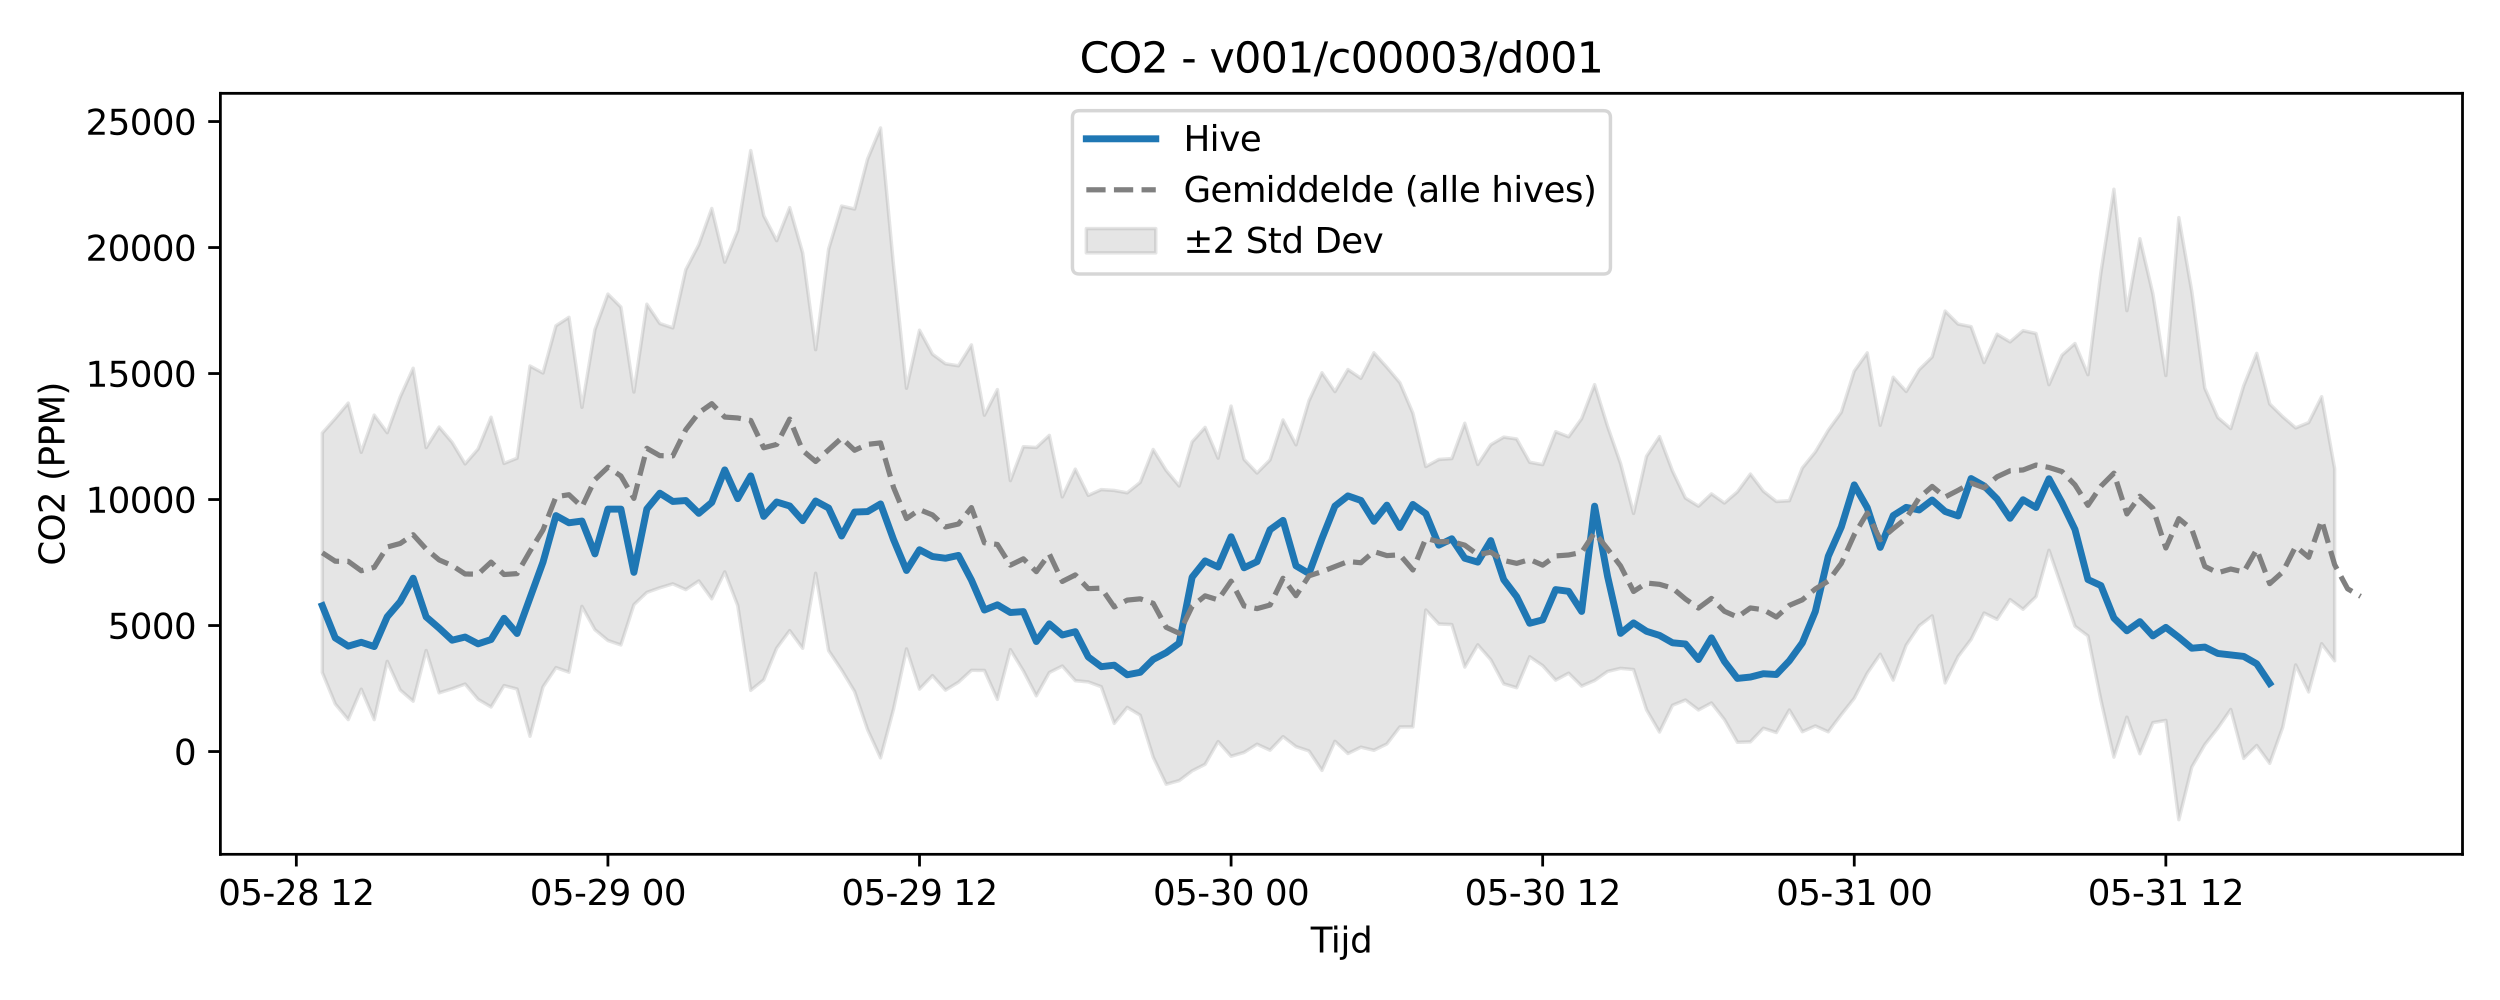 <?xml version="1.0" encoding="utf-8" standalone="no"?>
<!DOCTYPE svg PUBLIC "-//W3C//DTD SVG 1.1//EN"
  "http://www.w3.org/Graphics/SVG/1.1/DTD/svg11.dtd">
<svg xmlns:xlink="http://www.w3.org/1999/xlink" width="720pt" height="288pt" viewBox="0 0 720 288" xmlns="http://www.w3.org/2000/svg" version="1.1">
 <defs>
  <style type="text/css">*{stroke-linejoin: round; stroke-linecap: butt}</style>
 </defs>
 <g id="figure_1">
  <g id="patch_1">
   <path d="M 0 288 
L 720 288 
L 720 0 
L 0 0 
z
" style="fill: #ffffff"/>
  </g>
  <g id="axes_1">
   <g id="patch_2">
    <path d="M 63.47 246.04 
L 709.2 246.04 
L 709.2 26.88 
L 63.47 26.88 
z
" style="fill: #ffffff"/>
   </g>
   <g id="FillBetweenPolyCollection_1">
    <defs>
     <path id="m134be97f50" d="M 92.821 -163.276 
L 92.821 -94.323 
L 96.56 -85.251 
L 100.299 -80.756 
L 104.038 -89.509 
L 107.777 -80.751 
L 111.516 -97.52 
L 115.256 -89.284 
L 118.995 -86.049 
L 122.734 -100.66 
L 126.473 -88.466 
L 130.212 -89.632 
L 133.951 -90.99 
L 137.69 -86.577 
L 141.429 -84.383 
L 145.168 -90.548 
L 148.907 -89.564 
L 152.646 -75.95 
L 156.385 -90.168 
L 160.124 -95.728 
L 163.863 -94.416 
L 167.602 -113.359 
L 171.341 -106.636 
L 175.08 -103.533 
L 178.819 -102.256 
L 182.558 -113.844 
L 186.297 -117.391 
L 190.036 -118.718 
L 193.775 -119.848 
L 197.514 -118.187 
L 201.253 -120.691 
L 204.992 -115.537 
L 208.731 -123.287 
L 212.47 -113.608 
L 216.209 -89.174 
L 219.948 -92.185 
L 223.687 -101.336 
L 227.426 -106.379 
L 231.165 -101.303 
L 234.904 -122.898 
L 238.643 -100.626 
L 242.382 -95.045 
L 246.121 -88.849 
L 249.861 -77.862 
L 253.6 -69.738 
L 257.339 -83.769 
L 261.078 -101.11 
L 264.817 -89.539 
L 268.556 -93.422 
L 272.295 -89.243 
L 276.034 -91.521 
L 279.773 -94.946 
L 283.512 -94.919 
L 287.251 -86.577 
L 290.99 -100.914 
L 294.729 -94.774 
L 298.468 -87.603 
L 302.207 -94.303 
L 305.946 -96.189 
L 309.685 -91.961 
L 313.424 -91.606 
L 317.163 -90.229 
L 320.902 -79.669 
L 324.641 -84.264 
L 328.38 -82.013 
L 332.119 -69.94 
L 335.858 -62.147 
L 339.597 -63.18 
L 343.336 -65.991 
L 347.075 -67.884 
L 350.814 -74.423 
L 354.553 -70.209 
L 358.292 -71.299 
L 362.031 -73.666 
L 365.77 -71.939 
L 369.509 -75.849 
L 373.248 -72.978 
L 376.987 -71.719 
L 380.726 -66.117 
L 384.465 -74.509 
L 388.205 -70.983 
L 391.944 -72.814 
L 395.683 -71.915 
L 399.422 -73.749 
L 403.161 -78.647 
L 406.9 -78.667 
L 410.639 -112.316 
L 414.378 -108.289 
L 418.117 -108.134 
L 421.856 -95.883 
L 425.595 -102.279 
L 429.334 -98.028 
L 433.073 -91.052 
L 436.812 -89.93 
L 440.551 -98.853 
L 444.29 -96.294 
L 448.029 -92.12 
L 451.768 -94.12 
L 455.507 -90.412 
L 459.246 -92.013 
L 462.985 -94.619 
L 466.724 -95.512 
L 470.463 -95.17 
L 474.202 -83.578 
L 477.941 -77.168 
L 481.68 -84.88 
L 485.419 -86.394 
L 489.158 -83.531 
L 492.897 -85.546 
L 496.636 -80.766 
L 500.375 -74.215 
L 504.114 -74.339 
L 507.853 -78.259 
L 511.592 -77.035 
L 515.331 -83.526 
L 519.07 -77.276 
L 522.809 -78.925 
L 526.549 -77.234 
L 530.288 -82.184 
L 534.027 -86.903 
L 537.766 -94.116 
L 541.505 -99.571 
L 545.244 -92.133 
L 548.983 -102.191 
L 552.722 -107.764 
L 556.461 -110.626 
L 560.2 -91.32 
L 563.939 -98.926 
L 567.678 -103.855 
L 571.417 -111.446 
L 575.156 -109.622 
L 578.895 -115.322 
L 582.634 -112.532 
L 586.373 -116.172 
L 590.112 -129.521 
L 593.851 -118.69 
L 597.59 -107.665 
L 601.329 -104.853 
L 605.068 -86.364 
L 608.807 -69.947 
L 612.546 -81.445 
L 616.285 -70.92 
L 620.024 -79.882 
L 623.763 -80.523 
L 627.502 -51.922 
L 631.241 -67.087 
L 634.98 -73.547 
L 638.719 -78.305 
L 642.458 -83.675 
L 646.197 -69.583 
L 649.936 -73.308 
L 653.675 -68.152 
L 657.414 -78.529 
L 661.154 -96.501 
L 664.893 -88.724 
L 668.632 -102.604 
L 672.371 -97.695 
L 672.371 -153.057 
L 672.371 -153.057 
L 668.632 -173.741 
L 664.893 -166.296 
L 661.154 -164.771 
L 657.414 -167.995 
L 653.675 -171.674 
L 649.936 -186.241 
L 646.197 -176.927 
L 642.458 -164.576 
L 638.719 -167.764 
L 634.98 -176.216 
L 631.241 -204.02 
L 627.502 -225.335 
L 623.763 -179.846 
L 620.024 -203.378 
L 616.285 -219.252 
L 612.546 -198.537 
L 608.807 -233.5 
L 605.068 -209.588 
L 601.329 -180.083 
L 597.59 -189.07 
L 593.851 -185.693 
L 590.112 -177.223 
L 586.373 -191.956 
L 582.634 -192.764 
L 578.895 -189.533 
L 575.156 -191.757 
L 571.417 -183.577 
L 567.678 -193.919 
L 563.939 -194.669 
L 560.2 -198.41 
L 556.461 -185.195 
L 552.722 -181.536 
L 548.983 -175.26 
L 545.244 -179.351 
L 541.505 -165.53 
L 537.766 -186.376 
L 534.027 -181.131 
L 530.288 -169.264 
L 526.549 -164.107 
L 522.809 -157.834 
L 519.07 -153.215 
L 515.331 -143.794 
L 511.592 -143.569 
L 507.853 -146.543 
L 504.114 -151.473 
L 500.375 -146.365 
L 496.636 -143.132 
L 492.897 -145.759 
L 489.158 -142.23 
L 485.419 -144.545 
L 481.68 -152.349 
L 477.941 -162.259 
L 474.202 -156.591 
L 470.463 -140.132 
L 466.724 -154.504 
L 462.985 -165.197 
L 459.246 -177.221 
L 455.507 -167.421 
L 451.768 -162.201 
L 448.029 -163.678 
L 444.29 -154.182 
L 440.551 -154.869 
L 436.812 -161.574 
L 433.073 -162.115 
L 429.334 -159.915 
L 425.595 -154.234 
L 421.856 -166.105 
L 418.117 -155.929 
L 414.378 -155.676 
L 410.639 -153.632 
L 406.9 -169.03 
L 403.161 -177.783 
L 399.422 -182.22 
L 395.683 -186.397 
L 391.944 -179.043 
L 388.205 -181.575 
L 384.465 -175.22 
L 380.726 -180.637 
L 376.987 -172.599 
L 373.248 -159.899 
L 369.509 -167.055 
L 365.77 -155.556 
L 362.031 -151.77 
L 358.292 -155.695 
L 354.553 -171.048 
L 350.814 -156.054 
L 347.075 -164.911 
L 343.336 -160.766 
L 339.597 -148.037 
L 335.858 -152.534 
L 332.119 -158.551 
L 328.38 -149.066 
L 324.641 -146.076 
L 320.902 -146.75 
L 317.163 -147 
L 313.424 -145.335 
L 309.685 -152.89 
L 305.946 -144.892 
L 302.207 -162.613 
L 298.468 -159.123 
L 294.729 -159.345 
L 290.99 -149.577 
L 287.251 -175.808 
L 283.512 -168.427 
L 279.773 -188.671 
L 276.034 -182.655 
L 272.295 -183.226 
L 268.556 -185.99 
L 264.817 -192.901 
L 261.078 -176.187 
L 257.339 -211.465 
L 253.6 -251.158 
L 249.861 -242.187 
L 246.121 -227.793 
L 242.382 -228.662 
L 238.643 -216.271 
L 234.904 -187.289 
L 231.165 -215.176 
L 227.426 -228.203 
L 223.687 -218.679 
L 219.948 -225.895 
L 216.209 -244.641 
L 212.47 -221.637 
L 208.731 -212.49 
L 204.992 -227.956 
L 201.253 -217.522 
L 197.514 -210.35 
L 193.775 -193.574 
L 190.036 -194.822 
L 186.297 -200.386 
L 182.558 -175.096 
L 178.819 -199.557 
L 175.08 -203.302 
L 171.341 -193.087 
L 167.602 -170.695 
L 163.863 -196.621 
L 160.124 -194.18 
L 156.385 -180.574 
L 152.646 -182.587 
L 148.907 -156.03 
L 145.168 -154.541 
L 141.429 -167.841 
L 137.69 -158.701 
L 133.951 -154.393 
L 130.212 -160.606 
L 126.473 -165.012 
L 122.734 -159.092 
L 118.995 -181.949 
L 115.256 -173.677 
L 111.516 -163.388 
L 107.777 -168.447 
L 104.038 -157.744 
L 100.299 -171.914 
L 96.56 -167.487 
L 92.821 -163.276 
z
" style="stroke: #808080; stroke-opacity: 0.2"/>
    </defs>
    <g clip-path="url(#p912e059ba9)">
     <use xlink:href="#m134be97f50" x="0" y="288" style="fill: #808080; fill-opacity: 0.2; stroke: #808080; stroke-opacity: 0.2"/>
    </g>
   </g>
   <g id="matplotlib.axis_1">
    <g id="xtick_1">
     <g id="line2d_1">
      <defs>
       <path id="meba03f2cba" d="M 0 0 
L 0 3.5 
" style="stroke: #000000; stroke-width: 0.8"/>
      </defs>
      <g>
       <use xlink:href="#meba03f2cba" x="85.343" y="246.04" style="stroke: #000000; stroke-width: 0.8"/>
      </g>
     </g>
     <g id="text_1">
      <!-- 05-28 12 -->
      <g transform="translate(62.863 260.638) scale(0.1 -0.1)">
       <defs>
        <path id="DejaVuSans-30" d="M 2034 4250 
Q 1547 4250 1301 3770 
Q 1056 3291 1056 2328 
Q 1056 1369 1301 889 
Q 1547 409 2034 409 
Q 2525 409 2770 889 
Q 3016 1369 3016 2328 
Q 3016 3291 2770 3770 
Q 2525 4250 2034 4250 
z
M 2034 4750 
Q 2819 4750 3233 4129 
Q 3647 3509 3647 2328 
Q 3647 1150 3233 529 
Q 2819 -91 2034 -91 
Q 1250 -91 836 529 
Q 422 1150 422 2328 
Q 422 3509 836 4129 
Q 1250 4750 2034 4750 
z
" transform="scale(0.016)"/>
        <path id="DejaVuSans-35" d="M 691 4666 
L 3169 4666 
L 3169 4134 
L 1269 4134 
L 1269 2991 
Q 1406 3038 1543 3061 
Q 1681 3084 1819 3084 
Q 2600 3084 3056 2656 
Q 3513 2228 3513 1497 
Q 3513 744 3044 326 
Q 2575 -91 1722 -91 
Q 1428 -91 1123 -41 
Q 819 9 494 109 
L 494 744 
Q 775 591 1075 516 
Q 1375 441 1709 441 
Q 2250 441 2565 725 
Q 2881 1009 2881 1497 
Q 2881 1984 2565 2268 
Q 2250 2553 1709 2553 
Q 1456 2553 1204 2497 
Q 953 2441 691 2322 
L 691 4666 
z
" transform="scale(0.016)"/>
        <path id="DejaVuSans-2d" d="M 313 2009 
L 1997 2009 
L 1997 1497 
L 313 1497 
L 313 2009 
z
" transform="scale(0.016)"/>
        <path id="DejaVuSans-32" d="M 1228 531 
L 3431 531 
L 3431 0 
L 469 0 
L 469 531 
Q 828 903 1448 1529 
Q 2069 2156 2228 2338 
Q 2531 2678 2651 2914 
Q 2772 3150 2772 3378 
Q 2772 3750 2511 3984 
Q 2250 4219 1831 4219 
Q 1534 4219 1204 4116 
Q 875 4013 500 3803 
L 500 4441 
Q 881 4594 1212 4672 
Q 1544 4750 1819 4750 
Q 2544 4750 2975 4387 
Q 3406 4025 3406 3419 
Q 3406 3131 3298 2873 
Q 3191 2616 2906 2266 
Q 2828 2175 2409 1742 
Q 1991 1309 1228 531 
z
" transform="scale(0.016)"/>
        <path id="DejaVuSans-38" d="M 2034 2216 
Q 1584 2216 1326 1975 
Q 1069 1734 1069 1313 
Q 1069 891 1326 650 
Q 1584 409 2034 409 
Q 2484 409 2743 651 
Q 3003 894 3003 1313 
Q 3003 1734 2745 1975 
Q 2488 2216 2034 2216 
z
M 1403 2484 
Q 997 2584 770 2862 
Q 544 3141 544 3541 
Q 544 4100 942 4425 
Q 1341 4750 2034 4750 
Q 2731 4750 3128 4425 
Q 3525 4100 3525 3541 
Q 3525 3141 3298 2862 
Q 3072 2584 2669 2484 
Q 3125 2378 3379 2068 
Q 3634 1759 3634 1313 
Q 3634 634 3220 271 
Q 2806 -91 2034 -91 
Q 1263 -91 848 271 
Q 434 634 434 1313 
Q 434 1759 690 2068 
Q 947 2378 1403 2484 
z
M 1172 3481 
Q 1172 3119 1398 2916 
Q 1625 2713 2034 2713 
Q 2441 2713 2670 2916 
Q 2900 3119 2900 3481 
Q 2900 3844 2670 4047 
Q 2441 4250 2034 4250 
Q 1625 4250 1398 4047 
Q 1172 3844 1172 3481 
z
" transform="scale(0.016)"/>
        <path id="DejaVuSans-20" transform="scale(0.016)"/>
        <path id="DejaVuSans-31" d="M 794 531 
L 1825 531 
L 1825 4091 
L 703 3866 
L 703 4441 
L 1819 4666 
L 2450 4666 
L 2450 531 
L 3481 531 
L 3481 0 
L 794 0 
L 794 531 
z
" transform="scale(0.016)"/>
       </defs>
       <use xlink:href="#DejaVuSans-30"/>
       <use xlink:href="#DejaVuSans-35" transform="translate(63.623 0)"/>
       <use xlink:href="#DejaVuSans-2d" transform="translate(127.246 0)"/>
       <use xlink:href="#DejaVuSans-32" transform="translate(163.33 0)"/>
       <use xlink:href="#DejaVuSans-38" transform="translate(226.953 0)"/>
       <use xlink:href="#DejaVuSans-20" transform="translate(290.576 0)"/>
       <use xlink:href="#DejaVuSans-31" transform="translate(322.363 0)"/>
       <use xlink:href="#DejaVuSans-32" transform="translate(385.986 0)"/>
      </g>
     </g>
    </g>
    <g id="xtick_2">
     <g id="line2d_2">
      <g>
       <use xlink:href="#meba03f2cba" x="175.08" y="246.04" style="stroke: #000000; stroke-width: 0.8"/>
      </g>
     </g>
     <g id="text_2">
      <!-- 05-29 00 -->
      <g transform="translate(152.599 260.638) scale(0.1 -0.1)">
       <defs>
        <path id="DejaVuSans-39" d="M 703 97 
L 703 672 
Q 941 559 1184 500 
Q 1428 441 1663 441 
Q 2288 441 2617 861 
Q 2947 1281 2994 2138 
Q 2813 1869 2534 1725 
Q 2256 1581 1919 1581 
Q 1219 1581 811 2004 
Q 403 2428 403 3163 
Q 403 3881 828 4315 
Q 1253 4750 1959 4750 
Q 2769 4750 3195 4129 
Q 3622 3509 3622 2328 
Q 3622 1225 3098 567 
Q 2575 -91 1691 -91 
Q 1453 -91 1209 -44 
Q 966 3 703 97 
z
M 1959 2075 
Q 2384 2075 2632 2365 
Q 2881 2656 2881 3163 
Q 2881 3666 2632 3958 
Q 2384 4250 1959 4250 
Q 1534 4250 1286 3958 
Q 1038 3666 1038 3163 
Q 1038 2656 1286 2365 
Q 1534 2075 1959 2075 
z
" transform="scale(0.016)"/>
       </defs>
       <use xlink:href="#DejaVuSans-30"/>
       <use xlink:href="#DejaVuSans-35" transform="translate(63.623 0)"/>
       <use xlink:href="#DejaVuSans-2d" transform="translate(127.246 0)"/>
       <use xlink:href="#DejaVuSans-32" transform="translate(163.33 0)"/>
       <use xlink:href="#DejaVuSans-39" transform="translate(226.953 0)"/>
       <use xlink:href="#DejaVuSans-20" transform="translate(290.576 0)"/>
       <use xlink:href="#DejaVuSans-30" transform="translate(322.363 0)"/>
       <use xlink:href="#DejaVuSans-30" transform="translate(385.986 0)"/>
      </g>
     </g>
    </g>
    <g id="xtick_3">
     <g id="line2d_3">
      <g>
       <use xlink:href="#meba03f2cba" x="264.817" y="246.04" style="stroke: #000000; stroke-width: 0.8"/>
      </g>
     </g>
     <g id="text_3">
      <!-- 05-29 12 -->
      <g transform="translate(242.336 260.638) scale(0.1 -0.1)">
       <use xlink:href="#DejaVuSans-30"/>
       <use xlink:href="#DejaVuSans-35" transform="translate(63.623 0)"/>
       <use xlink:href="#DejaVuSans-2d" transform="translate(127.246 0)"/>
       <use xlink:href="#DejaVuSans-32" transform="translate(163.33 0)"/>
       <use xlink:href="#DejaVuSans-39" transform="translate(226.953 0)"/>
       <use xlink:href="#DejaVuSans-20" transform="translate(290.576 0)"/>
       <use xlink:href="#DejaVuSans-31" transform="translate(322.363 0)"/>
       <use xlink:href="#DejaVuSans-32" transform="translate(385.986 0)"/>
      </g>
     </g>
    </g>
    <g id="xtick_4">
     <g id="line2d_4">
      <g>
       <use xlink:href="#meba03f2cba" x="354.553" y="246.04" style="stroke: #000000; stroke-width: 0.8"/>
      </g>
     </g>
     <g id="text_4">
      <!-- 05-30 00 -->
      <g transform="translate(332.073 260.638) scale(0.1 -0.1)">
       <defs>
        <path id="DejaVuSans-33" d="M 2597 2516 
Q 3050 2419 3304 2112 
Q 3559 1806 3559 1356 
Q 3559 666 3084 287 
Q 2609 -91 1734 -91 
Q 1441 -91 1130 -33 
Q 819 25 488 141 
L 488 750 
Q 750 597 1062 519 
Q 1375 441 1716 441 
Q 2309 441 2620 675 
Q 2931 909 2931 1356 
Q 2931 1769 2642 2001 
Q 2353 2234 1838 2234 
L 1294 2234 
L 1294 2753 
L 1863 2753 
Q 2328 2753 2575 2939 
Q 2822 3125 2822 3475 
Q 2822 3834 2567 4026 
Q 2313 4219 1838 4219 
Q 1578 4219 1281 4162 
Q 984 4106 628 3988 
L 628 4550 
Q 988 4650 1302 4700 
Q 1616 4750 1894 4750 
Q 2613 4750 3031 4423 
Q 3450 4097 3450 3541 
Q 3450 3153 3228 2886 
Q 3006 2619 2597 2516 
z
" transform="scale(0.016)"/>
       </defs>
       <use xlink:href="#DejaVuSans-30"/>
       <use xlink:href="#DejaVuSans-35" transform="translate(63.623 0)"/>
       <use xlink:href="#DejaVuSans-2d" transform="translate(127.246 0)"/>
       <use xlink:href="#DejaVuSans-33" transform="translate(163.33 0)"/>
       <use xlink:href="#DejaVuSans-30" transform="translate(226.953 0)"/>
       <use xlink:href="#DejaVuSans-20" transform="translate(290.576 0)"/>
       <use xlink:href="#DejaVuSans-30" transform="translate(322.363 0)"/>
       <use xlink:href="#DejaVuSans-30" transform="translate(385.986 0)"/>
      </g>
     </g>
    </g>
    <g id="xtick_5">
     <g id="line2d_5">
      <g>
       <use xlink:href="#meba03f2cba" x="444.29" y="246.04" style="stroke: #000000; stroke-width: 0.8"/>
      </g>
     </g>
     <g id="text_5">
      <!-- 05-30 12 -->
      <g transform="translate(421.809 260.638) scale(0.1 -0.1)">
       <use xlink:href="#DejaVuSans-30"/>
       <use xlink:href="#DejaVuSans-35" transform="translate(63.623 0)"/>
       <use xlink:href="#DejaVuSans-2d" transform="translate(127.246 0)"/>
       <use xlink:href="#DejaVuSans-33" transform="translate(163.33 0)"/>
       <use xlink:href="#DejaVuSans-30" transform="translate(226.953 0)"/>
       <use xlink:href="#DejaVuSans-20" transform="translate(290.576 0)"/>
       <use xlink:href="#DejaVuSans-31" transform="translate(322.363 0)"/>
       <use xlink:href="#DejaVuSans-32" transform="translate(385.986 0)"/>
      </g>
     </g>
    </g>
    <g id="xtick_6">
     <g id="line2d_6">
      <g>
       <use xlink:href="#meba03f2cba" x="534.027" y="246.04" style="stroke: #000000; stroke-width: 0.8"/>
      </g>
     </g>
     <g id="text_6">
      <!-- 05-31 00 -->
      <g transform="translate(511.546 260.638) scale(0.1 -0.1)">
       <use xlink:href="#DejaVuSans-30"/>
       <use xlink:href="#DejaVuSans-35" transform="translate(63.623 0)"/>
       <use xlink:href="#DejaVuSans-2d" transform="translate(127.246 0)"/>
       <use xlink:href="#DejaVuSans-33" transform="translate(163.33 0)"/>
       <use xlink:href="#DejaVuSans-31" transform="translate(226.953 0)"/>
       <use xlink:href="#DejaVuSans-20" transform="translate(290.576 0)"/>
       <use xlink:href="#DejaVuSans-30" transform="translate(322.363 0)"/>
       <use xlink:href="#DejaVuSans-30" transform="translate(385.986 0)"/>
      </g>
     </g>
    </g>
    <g id="xtick_7">
     <g id="line2d_7">
      <g>
       <use xlink:href="#meba03f2cba" x="623.763" y="246.04" style="stroke: #000000; stroke-width: 0.8"/>
      </g>
     </g>
     <g id="text_7">
      <!-- 05-31 12 -->
      <g transform="translate(601.283 260.638) scale(0.1 -0.1)">
       <use xlink:href="#DejaVuSans-30"/>
       <use xlink:href="#DejaVuSans-35" transform="translate(63.623 0)"/>
       <use xlink:href="#DejaVuSans-2d" transform="translate(127.246 0)"/>
       <use xlink:href="#DejaVuSans-33" transform="translate(163.33 0)"/>
       <use xlink:href="#DejaVuSans-31" transform="translate(226.953 0)"/>
       <use xlink:href="#DejaVuSans-20" transform="translate(290.576 0)"/>
       <use xlink:href="#DejaVuSans-31" transform="translate(322.363 0)"/>
       <use xlink:href="#DejaVuSans-32" transform="translate(385.986 0)"/>
      </g>
     </g>
    </g>
    <g id="text_8">
     <!-- Tijd -->
     <g transform="translate(377.485 274.317) scale(0.1 -0.1)">
      <defs>
       <path id="DejaVuSans-54" d="M -19 4666 
L 3928 4666 
L 3928 4134 
L 2272 4134 
L 2272 0 
L 1638 0 
L 1638 4134 
L -19 4134 
L -19 4666 
z
" transform="scale(0.016)"/>
       <path id="DejaVuSans-69" d="M 603 3500 
L 1178 3500 
L 1178 0 
L 603 0 
L 603 3500 
z
M 603 4863 
L 1178 4863 
L 1178 4134 
L 603 4134 
L 603 4863 
z
" transform="scale(0.016)"/>
       <path id="DejaVuSans-6a" d="M 603 3500 
L 1178 3500 
L 1178 -63 
Q 1178 -731 923 -1031 
Q 669 -1331 103 -1331 
L -116 -1331 
L -116 -844 
L 38 -844 
Q 366 -844 484 -692 
Q 603 -541 603 -63 
L 603 3500 
z
M 603 4863 
L 1178 4863 
L 1178 4134 
L 603 4134 
L 603 4863 
z
" transform="scale(0.016)"/>
       <path id="DejaVuSans-64" d="M 2906 2969 
L 2906 4863 
L 3481 4863 
L 3481 0 
L 2906 0 
L 2906 525 
Q 2725 213 2448 61 
Q 2172 -91 1784 -91 
Q 1150 -91 751 415 
Q 353 922 353 1747 
Q 353 2572 751 3078 
Q 1150 3584 1784 3584 
Q 2172 3584 2448 3432 
Q 2725 3281 2906 2969 
z
M 947 1747 
Q 947 1113 1208 752 
Q 1469 391 1925 391 
Q 2381 391 2643 752 
Q 2906 1113 2906 1747 
Q 2906 2381 2643 2742 
Q 2381 3103 1925 3103 
Q 1469 3103 1208 2742 
Q 947 2381 947 1747 
z
" transform="scale(0.016)"/>
      </defs>
      <use xlink:href="#DejaVuSans-54"/>
      <use xlink:href="#DejaVuSans-69" transform="translate(57.959 0)"/>
      <use xlink:href="#DejaVuSans-6a" transform="translate(85.742 0)"/>
      <use xlink:href="#DejaVuSans-64" transform="translate(113.525 0)"/>
     </g>
    </g>
   </g>
   <g id="matplotlib.axis_2">
    <g id="ytick_1">
     <g id="line2d_8">
      <defs>
       <path id="m0a79e38db0" d="M 0 0 
L -3.5 0 
" style="stroke: #000000; stroke-width: 0.8"/>
      </defs>
      <g>
       <use xlink:href="#m0a79e38db0" x="63.47" y="216.441" style="stroke: #000000; stroke-width: 0.8"/>
      </g>
     </g>
     <g id="text_9">
      <!-- 0 -->
      <g transform="translate(50.108 220.24) scale(0.1 -0.1)">
       <use xlink:href="#DejaVuSans-30"/>
      </g>
     </g>
    </g>
    <g id="ytick_2">
     <g id="line2d_9">
      <g>
       <use xlink:href="#m0a79e38db0" x="63.47" y="180.154" style="stroke: #000000; stroke-width: 0.8"/>
      </g>
     </g>
     <g id="text_10">
      <!-- 5000 -->
      <g transform="translate(31.02 183.953) scale(0.1 -0.1)">
       <use xlink:href="#DejaVuSans-35"/>
       <use xlink:href="#DejaVuSans-30" transform="translate(63.623 0)"/>
       <use xlink:href="#DejaVuSans-30" transform="translate(127.246 0)"/>
       <use xlink:href="#DejaVuSans-30" transform="translate(190.869 0)"/>
      </g>
     </g>
    </g>
    <g id="ytick_3">
     <g id="line2d_10">
      <g>
       <use xlink:href="#m0a79e38db0" x="63.47" y="143.867" style="stroke: #000000; stroke-width: 0.8"/>
      </g>
     </g>
     <g id="text_11">
      <!-- 10000 -->
      <g transform="translate(24.657 147.666) scale(0.1 -0.1)">
       <use xlink:href="#DejaVuSans-31"/>
       <use xlink:href="#DejaVuSans-30" transform="translate(63.623 0)"/>
       <use xlink:href="#DejaVuSans-30" transform="translate(127.246 0)"/>
       <use xlink:href="#DejaVuSans-30" transform="translate(190.869 0)"/>
       <use xlink:href="#DejaVuSans-30" transform="translate(254.492 0)"/>
      </g>
     </g>
    </g>
    <g id="ytick_4">
     <g id="line2d_11">
      <g>
       <use xlink:href="#m0a79e38db0" x="63.47" y="107.58" style="stroke: #000000; stroke-width: 0.8"/>
      </g>
     </g>
     <g id="text_12">
      <!-- 15000 -->
      <g transform="translate(24.657 111.379) scale(0.1 -0.1)">
       <use xlink:href="#DejaVuSans-31"/>
       <use xlink:href="#DejaVuSans-35" transform="translate(63.623 0)"/>
       <use xlink:href="#DejaVuSans-30" transform="translate(127.246 0)"/>
       <use xlink:href="#DejaVuSans-30" transform="translate(190.869 0)"/>
       <use xlink:href="#DejaVuSans-30" transform="translate(254.492 0)"/>
      </g>
     </g>
    </g>
    <g id="ytick_5">
     <g id="line2d_12">
      <g>
       <use xlink:href="#m0a79e38db0" x="63.47" y="71.293" style="stroke: #000000; stroke-width: 0.8"/>
      </g>
     </g>
     <g id="text_13">
      <!-- 20000 -->
      <g transform="translate(24.657 75.092) scale(0.1 -0.1)">
       <use xlink:href="#DejaVuSans-32"/>
       <use xlink:href="#DejaVuSans-30" transform="translate(63.623 0)"/>
       <use xlink:href="#DejaVuSans-30" transform="translate(127.246 0)"/>
       <use xlink:href="#DejaVuSans-30" transform="translate(190.869 0)"/>
       <use xlink:href="#DejaVuSans-30" transform="translate(254.492 0)"/>
      </g>
     </g>
    </g>
    <g id="ytick_6">
     <g id="line2d_13">
      <g>
       <use xlink:href="#m0a79e38db0" x="63.47" y="35.006" style="stroke: #000000; stroke-width: 0.8"/>
      </g>
     </g>
     <g id="text_14">
      <!-- 25000 -->
      <g transform="translate(24.657 38.805) scale(0.1 -0.1)">
       <use xlink:href="#DejaVuSans-32"/>
       <use xlink:href="#DejaVuSans-35" transform="translate(63.623 0)"/>
       <use xlink:href="#DejaVuSans-30" transform="translate(127.246 0)"/>
       <use xlink:href="#DejaVuSans-30" transform="translate(190.869 0)"/>
       <use xlink:href="#DejaVuSans-30" transform="translate(254.492 0)"/>
      </g>
     </g>
    </g>
    <g id="text_15">
     <!-- CO2 (PPM) -->
     <g transform="translate(18.578 162.903) rotate(-90) scale(0.1 -0.1)">
      <defs>
       <path id="DejaVuSans-43" d="M 4122 4306 
L 4122 3641 
Q 3803 3938 3442 4084 
Q 3081 4231 2675 4231 
Q 1875 4231 1450 3742 
Q 1025 3253 1025 2328 
Q 1025 1406 1450 917 
Q 1875 428 2675 428 
Q 3081 428 3442 575 
Q 3803 722 4122 1019 
L 4122 359 
Q 3791 134 3420 21 
Q 3050 -91 2638 -91 
Q 1578 -91 968 557 
Q 359 1206 359 2328 
Q 359 3453 968 4101 
Q 1578 4750 2638 4750 
Q 3056 4750 3426 4639 
Q 3797 4528 4122 4306 
z
" transform="scale(0.016)"/>
       <path id="DejaVuSans-4f" d="M 2522 4238 
Q 1834 4238 1429 3725 
Q 1025 3213 1025 2328 
Q 1025 1447 1429 934 
Q 1834 422 2522 422 
Q 3209 422 3611 934 
Q 4013 1447 4013 2328 
Q 4013 3213 3611 3725 
Q 3209 4238 2522 4238 
z
M 2522 4750 
Q 3503 4750 4090 4092 
Q 4678 3434 4678 2328 
Q 4678 1225 4090 567 
Q 3503 -91 2522 -91 
Q 1538 -91 948 565 
Q 359 1222 359 2328 
Q 359 3434 948 4092 
Q 1538 4750 2522 4750 
z
" transform="scale(0.016)"/>
       <path id="DejaVuSans-28" d="M 1984 4856 
Q 1566 4138 1362 3434 
Q 1159 2731 1159 2009 
Q 1159 1288 1364 580 
Q 1569 -128 1984 -844 
L 1484 -844 
Q 1016 -109 783 600 
Q 550 1309 550 2009 
Q 550 2706 781 3412 
Q 1013 4119 1484 4856 
L 1984 4856 
z
" transform="scale(0.016)"/>
       <path id="DejaVuSans-50" d="M 1259 4147 
L 1259 2394 
L 2053 2394 
Q 2494 2394 2734 2622 
Q 2975 2850 2975 3272 
Q 2975 3691 2734 3919 
Q 2494 4147 2053 4147 
L 1259 4147 
z
M 628 4666 
L 2053 4666 
Q 2838 4666 3239 4311 
Q 3641 3956 3641 3272 
Q 3641 2581 3239 2228 
Q 2838 1875 2053 1875 
L 1259 1875 
L 1259 0 
L 628 0 
L 628 4666 
z
" transform="scale(0.016)"/>
       <path id="DejaVuSans-4d" d="M 628 4666 
L 1569 4666 
L 2759 1491 
L 3956 4666 
L 4897 4666 
L 4897 0 
L 4281 0 
L 4281 4097 
L 3078 897 
L 2444 897 
L 1241 4097 
L 1241 0 
L 628 0 
L 628 4666 
z
" transform="scale(0.016)"/>
       <path id="DejaVuSans-29" d="M 513 4856 
L 1013 4856 
Q 1481 4119 1714 3412 
Q 1947 2706 1947 2009 
Q 1947 1309 1714 600 
Q 1481 -109 1013 -844 
L 513 -844 
Q 928 -128 1133 580 
Q 1338 1288 1338 2009 
Q 1338 2731 1133 3434 
Q 928 4138 513 4856 
z
" transform="scale(0.016)"/>
      </defs>
      <use xlink:href="#DejaVuSans-43"/>
      <use xlink:href="#DejaVuSans-4f" transform="translate(69.824 0)"/>
      <use xlink:href="#DejaVuSans-32" transform="translate(148.535 0)"/>
      <use xlink:href="#DejaVuSans-20" transform="translate(212.158 0)"/>
      <use xlink:href="#DejaVuSans-28" transform="translate(243.945 0)"/>
      <use xlink:href="#DejaVuSans-50" transform="translate(282.959 0)"/>
      <use xlink:href="#DejaVuSans-50" transform="translate(343.262 0)"/>
      <use xlink:href="#DejaVuSans-4d" transform="translate(403.564 0)"/>
      <use xlink:href="#DejaVuSans-29" transform="translate(489.844 0)"/>
     </g>
    </g>
   </g>
   <g id="line2d_14">
    <path d="M 92.821 174.443 
L 96.56 183.725 
L 100.299 186.086 
L 104.038 184.98 
L 107.777 186.209 
L 111.516 177.641 
L 115.256 173.286 
L 118.995 166.53 
L 122.734 177.67 
L 126.473 180.902 
L 130.212 184.376 
L 133.951 183.468 
L 137.69 185.425 
L 141.429 184.189 
L 145.168 178.074 
L 148.907 182.445 
L 156.385 161.902 
L 160.124 148.497 
L 163.863 150.561 
L 167.602 150.063 
L 171.341 159.514 
L 175.08 146.627 
L 178.819 146.63 
L 182.558 164.831 
L 186.297 146.591 
L 190.036 142.043 
L 193.775 144.416 
L 197.514 144.153 
L 201.253 147.839 
L 204.992 144.702 
L 208.731 135.342 
L 212.47 143.603 
L 216.209 137.065 
L 219.948 148.71 
L 223.687 144.576 
L 227.426 145.72 
L 231.165 149.946 
L 234.904 144.288 
L 238.643 146.318 
L 242.382 154.364 
L 246.121 147.469 
L 249.861 147.336 
L 253.6 145.135 
L 257.339 155.402 
L 261.078 164.294 
L 264.817 158.334 
L 268.556 160.283 
L 272.295 160.772 
L 276.034 159.959 
L 279.773 167.052 
L 283.512 175.688 
L 287.251 174.189 
L 290.99 176.4 
L 294.729 176.138 
L 298.468 184.753 
L 302.207 179.673 
L 305.946 182.876 
L 309.685 181.925 
L 313.424 189.202 
L 317.163 192.001 
L 320.902 191.573 
L 324.641 194.338 
L 328.38 193.619 
L 332.119 189.908 
L 335.858 187.973 
L 339.597 185.23 
L 343.336 166.227 
L 347.075 161.541 
L 350.814 163.302 
L 354.553 154.594 
L 358.292 163.515 
L 362.031 161.754 
L 365.77 152.562 
L 369.509 149.876 
L 373.248 162.961 
L 376.987 165.168 
L 380.726 155.099 
L 384.465 145.749 
L 388.205 142.82 
L 391.944 144.128 
L 395.683 150.128 
L 399.422 145.488 
L 403.161 151.911 
L 406.9 145.287 
L 410.639 147.939 
L 414.378 157.001 
L 418.117 155.172 
L 421.856 160.774 
L 425.595 161.887 
L 429.334 155.692 
L 433.073 166.938 
L 436.812 171.859 
L 440.551 179.496 
L 444.29 178.519 
L 448.029 169.808 
L 451.768 170.299 
L 455.507 176.088 
L 459.246 145.781 
L 462.985 166.017 
L 466.724 182.409 
L 470.463 179.399 
L 474.202 181.814 
L 477.941 182.994 
L 481.68 185.121 
L 485.419 185.474 
L 489.158 189.94 
L 492.897 183.705 
L 496.636 190.481 
L 500.375 195.378 
L 504.114 194.993 
L 507.853 194.033 
L 511.592 194.255 
L 515.331 190.312 
L 519.07 185.14 
L 522.809 176.121 
L 526.549 160.206 
L 530.288 151.787 
L 534.027 139.648 
L 537.766 146.214 
L 541.505 157.639 
L 545.244 148.488 
L 548.983 146.127 
L 552.722 146.867 
L 556.461 144.01 
L 560.2 147.312 
L 563.939 148.589 
L 567.678 137.829 
L 571.417 139.943 
L 575.156 143.707 
L 578.895 149.257 
L 582.634 143.932 
L 586.373 146.16 
L 590.112 137.897 
L 593.851 144.755 
L 597.59 152.491 
L 601.329 166.909 
L 605.068 168.646 
L 608.807 177.996 
L 612.546 181.666 
L 616.285 179.041 
L 620.024 183.139 
L 623.763 180.691 
L 627.502 183.558 
L 631.241 186.683 
L 634.98 186.359 
L 638.719 188.195 
L 646.197 189.047 
L 649.936 191.183 
L 653.675 196.803 
L 653.675 196.803 
" clip-path="url(#p912e059ba9)" style="fill: none; stroke: #1f77b4; stroke-width: 2; stroke-linecap: square"/>
   </g>
   <g id="line2d_15">
    <path d="M 92.821 159.201 
L 96.56 161.631 
L 100.299 161.665 
L 104.038 164.373 
L 107.777 163.401 
L 111.516 157.546 
L 115.256 156.519 
L 118.995 154.001 
L 122.734 158.124 
L 126.473 161.261 
L 130.212 162.881 
L 133.951 165.308 
L 137.69 165.361 
L 141.429 161.888 
L 145.168 165.455 
L 148.907 165.203 
L 152.646 158.732 
L 156.385 152.629 
L 160.124 143.046 
L 163.863 142.481 
L 167.602 145.973 
L 171.341 138.138 
L 175.08 134.582 
L 178.819 137.094 
L 182.558 143.53 
L 186.297 129.111 
L 190.036 131.23 
L 193.775 131.289 
L 197.514 123.732 
L 201.253 118.894 
L 204.992 116.254 
L 208.731 120.112 
L 212.47 120.378 
L 216.209 121.092 
L 219.948 128.96 
L 223.687 127.993 
L 227.426 120.709 
L 231.165 129.761 
L 234.904 132.907 
L 242.382 126.146 
L 246.121 129.679 
L 249.861 127.975 
L 253.6 127.552 
L 257.339 140.383 
L 261.078 149.351 
L 264.817 146.78 
L 268.556 148.294 
L 272.295 151.765 
L 276.034 150.912 
L 279.773 146.192 
L 283.512 156.327 
L 287.251 156.807 
L 290.99 162.755 
L 294.729 160.94 
L 298.468 164.637 
L 302.207 159.542 
L 305.946 167.459 
L 309.685 165.574 
L 313.424 169.53 
L 317.163 169.386 
L 320.902 174.791 
L 324.641 172.83 
L 328.38 172.461 
L 332.119 173.754 
L 335.858 180.659 
L 339.597 182.392 
L 343.336 174.621 
L 347.075 171.602 
L 350.814 172.762 
L 354.553 167.371 
L 358.292 174.503 
L 362.031 175.282 
L 365.77 174.252 
L 369.509 166.548 
L 373.248 171.562 
L 376.987 165.841 
L 380.726 164.623 
L 388.205 161.721 
L 391.944 162.071 
L 395.683 158.844 
L 399.422 160.015 
L 403.161 159.785 
L 406.9 164.152 
L 410.639 155.026 
L 414.378 156.017 
L 418.117 155.969 
L 421.856 157.006 
L 425.595 159.743 
L 429.334 159.028 
L 433.073 161.417 
L 436.812 162.248 
L 440.551 161.139 
L 444.29 162.762 
L 448.029 160.101 
L 451.768 159.839 
L 455.507 159.084 
L 459.246 153.383 
L 462.985 158.092 
L 466.724 162.992 
L 470.463 170.349 
L 474.202 167.915 
L 477.941 168.286 
L 481.68 169.385 
L 485.419 172.53 
L 489.158 175.12 
L 492.897 172.347 
L 496.636 176.051 
L 500.375 177.71 
L 504.114 175.094 
L 507.853 175.599 
L 511.592 177.698 
L 515.331 174.34 
L 519.07 172.754 
L 522.809 169.621 
L 526.549 167.33 
L 530.288 162.276 
L 534.027 153.983 
L 537.766 147.754 
L 541.505 155.449 
L 545.244 152.258 
L 548.983 149.275 
L 552.722 143.35 
L 556.461 140.089 
L 560.2 143.135 
L 563.939 141.202 
L 567.678 139.113 
L 571.417 140.488 
L 575.156 137.311 
L 578.895 135.573 
L 582.634 135.352 
L 586.373 133.936 
L 590.112 134.628 
L 593.851 135.809 
L 597.59 139.633 
L 601.329 145.532 
L 605.068 140.024 
L 608.807 136.276 
L 612.546 148.009 
L 616.285 142.914 
L 620.024 146.37 
L 623.763 157.816 
L 627.502 149.372 
L 631.241 152.446 
L 634.98 163.118 
L 638.719 164.966 
L 642.458 163.875 
L 646.197 164.745 
L 649.936 158.226 
L 653.675 168.087 
L 657.414 164.738 
L 661.154 157.364 
L 664.893 160.49 
L 668.632 149.827 
L 672.371 162.624 
L 676.11 169.566 
L 679.849 171.743 
L 679.849 171.743 
" clip-path="url(#p912e059ba9)" style="fill: none; stroke-dasharray: 5.55,2.4; stroke-dashoffset: 0; stroke: #808080; stroke-width: 1.5"/>
   </g>
   <g id="patch_3">
    <path d="M 63.47 246.04 
L 63.47 26.88 
" style="fill: none; stroke: #000000; stroke-width: 0.8; stroke-linejoin: miter; stroke-linecap: square"/>
   </g>
   <g id="patch_4">
    <path d="M 709.2 246.04 
L 709.2 26.88 
" style="fill: none; stroke: #000000; stroke-width: 0.8; stroke-linejoin: miter; stroke-linecap: square"/>
   </g>
   <g id="patch_5">
    <path d="M 63.47 246.04 
L 709.2 246.04 
" style="fill: none; stroke: #000000; stroke-width: 0.8; stroke-linejoin: miter; stroke-linecap: square"/>
   </g>
   <g id="patch_6">
    <path d="M 63.47 26.88 
L 709.2 26.88 
" style="fill: none; stroke: #000000; stroke-width: 0.8; stroke-linejoin: miter; stroke-linecap: square"/>
   </g>
   <g id="text_16">
    <!-- CO2 - v001/c00003/d001 -->
    <g transform="translate(310.932 20.88) scale(0.12 -0.12)">
     <defs>
      <path id="DejaVuSans-76" d="M 191 3500 
L 800 3500 
L 1894 563 
L 2988 3500 
L 3597 3500 
L 2284 0 
L 1503 0 
L 191 3500 
z
" transform="scale(0.016)"/>
      <path id="DejaVuSans-2f" d="M 1625 4666 
L 2156 4666 
L 531 -594 
L 0 -594 
L 1625 4666 
z
" transform="scale(0.016)"/>
      <path id="DejaVuSans-63" d="M 3122 3366 
L 3122 2828 
Q 2878 2963 2633 3030 
Q 2388 3097 2138 3097 
Q 1578 3097 1268 2742 
Q 959 2388 959 1747 
Q 959 1106 1268 751 
Q 1578 397 2138 397 
Q 2388 397 2633 464 
Q 2878 531 3122 666 
L 3122 134 
Q 2881 22 2623 -34 
Q 2366 -91 2075 -91 
Q 1284 -91 818 406 
Q 353 903 353 1747 
Q 353 2603 823 3093 
Q 1294 3584 2113 3584 
Q 2378 3584 2631 3529 
Q 2884 3475 3122 3366 
z
" transform="scale(0.016)"/>
     </defs>
     <use xlink:href="#DejaVuSans-43"/>
     <use xlink:href="#DejaVuSans-4f" transform="translate(69.824 0)"/>
     <use xlink:href="#DejaVuSans-32" transform="translate(148.535 0)"/>
     <use xlink:href="#DejaVuSans-20" transform="translate(212.158 0)"/>
     <use xlink:href="#DejaVuSans-2d" transform="translate(243.945 0)"/>
     <use xlink:href="#DejaVuSans-20" transform="translate(280.029 0)"/>
     <use xlink:href="#DejaVuSans-76" transform="translate(311.816 0)"/>
     <use xlink:href="#DejaVuSans-30" transform="translate(370.996 0)"/>
     <use xlink:href="#DejaVuSans-30" transform="translate(434.619 0)"/>
     <use xlink:href="#DejaVuSans-31" transform="translate(498.242 0)"/>
     <use xlink:href="#DejaVuSans-2f" transform="translate(561.865 0)"/>
     <use xlink:href="#DejaVuSans-63" transform="translate(595.557 0)"/>
     <use xlink:href="#DejaVuSans-30" transform="translate(650.537 0)"/>
     <use xlink:href="#DejaVuSans-30" transform="translate(714.16 0)"/>
     <use xlink:href="#DejaVuSans-30" transform="translate(777.783 0)"/>
     <use xlink:href="#DejaVuSans-30" transform="translate(841.406 0)"/>
     <use xlink:href="#DejaVuSans-33" transform="translate(905.029 0)"/>
     <use xlink:href="#DejaVuSans-2f" transform="translate(968.652 0)"/>
     <use xlink:href="#DejaVuSans-64" transform="translate(1002.344 0)"/>
     <use xlink:href="#DejaVuSans-30" transform="translate(1065.82 0)"/>
     <use xlink:href="#DejaVuSans-30" transform="translate(1129.443 0)"/>
     <use xlink:href="#DejaVuSans-31" transform="translate(1193.066 0)"/>
    </g>
   </g>
   <g id="legend_1">
    <g id="patch_7">
     <path d="M 310.863 78.914 
L 461.807 78.914 
Q 463.807 78.914 463.807 76.914 
L 463.807 33.88 
Q 463.807 31.88 461.807 31.88 
L 310.863 31.88 
Q 308.863 31.88 308.863 33.88 
L 308.863 76.914 
Q 308.863 78.914 310.863 78.914 
z
" style="fill: #ffffff; opacity: 0.8; stroke: #cccccc; stroke-linejoin: miter"/>
    </g>
    <g id="line2d_16">
     <path d="M 312.863 39.978 
L 322.863 39.978 
L 332.863 39.978 
" style="fill: none; stroke: #1f77b4; stroke-width: 2; stroke-linecap: square"/>
    </g>
    <g id="text_17">
     <!-- Hive -->
     <g transform="translate(340.863 43.478) scale(0.1 -0.1)">
      <defs>
       <path id="DejaVuSans-48" d="M 628 4666 
L 1259 4666 
L 1259 2753 
L 3553 2753 
L 3553 4666 
L 4184 4666 
L 4184 0 
L 3553 0 
L 3553 2222 
L 1259 2222 
L 1259 0 
L 628 0 
L 628 4666 
z
" transform="scale(0.016)"/>
       <path id="DejaVuSans-65" d="M 3597 1894 
L 3597 1613 
L 953 1613 
Q 991 1019 1311 708 
Q 1631 397 2203 397 
Q 2534 397 2845 478 
Q 3156 559 3463 722 
L 3463 178 
Q 3153 47 2828 -22 
Q 2503 -91 2169 -91 
Q 1331 -91 842 396 
Q 353 884 353 1716 
Q 353 2575 817 3079 
Q 1281 3584 2069 3584 
Q 2775 3584 3186 3129 
Q 3597 2675 3597 1894 
z
M 3022 2063 
Q 3016 2534 2758 2815 
Q 2500 3097 2075 3097 
Q 1594 3097 1305 2825 
Q 1016 2553 972 2059 
L 3022 2063 
z
" transform="scale(0.016)"/>
      </defs>
      <use xlink:href="#DejaVuSans-48"/>
      <use xlink:href="#DejaVuSans-69" transform="translate(75.195 0)"/>
      <use xlink:href="#DejaVuSans-76" transform="translate(102.979 0)"/>
      <use xlink:href="#DejaVuSans-65" transform="translate(162.158 0)"/>
     </g>
    </g>
    <g id="line2d_17">
     <path d="M 312.863 54.657 
L 322.863 54.657 
L 332.863 54.657 
" style="fill: none; stroke-dasharray: 5.55,2.4; stroke-dashoffset: 0; stroke: #808080; stroke-width: 1.5"/>
    </g>
    <g id="text_18">
     <!-- Gemiddelde (alle hives) -->
     <g transform="translate(340.863 58.157) scale(0.1 -0.1)">
      <defs>
       <path id="DejaVuSans-47" d="M 3809 666 
L 3809 1919 
L 2778 1919 
L 2778 2438 
L 4434 2438 
L 4434 434 
Q 4069 175 3628 42 
Q 3188 -91 2688 -91 
Q 1594 -91 976 548 
Q 359 1188 359 2328 
Q 359 3472 976 4111 
Q 1594 4750 2688 4750 
Q 3144 4750 3555 4637 
Q 3966 4525 4313 4306 
L 4313 3634 
Q 3963 3931 3569 4081 
Q 3175 4231 2741 4231 
Q 1884 4231 1454 3753 
Q 1025 3275 1025 2328 
Q 1025 1384 1454 906 
Q 1884 428 2741 428 
Q 3075 428 3337 486 
Q 3600 544 3809 666 
z
" transform="scale(0.016)"/>
       <path id="DejaVuSans-6d" d="M 3328 2828 
Q 3544 3216 3844 3400 
Q 4144 3584 4550 3584 
Q 5097 3584 5394 3201 
Q 5691 2819 5691 2113 
L 5691 0 
L 5113 0 
L 5113 2094 
Q 5113 2597 4934 2840 
Q 4756 3084 4391 3084 
Q 3944 3084 3684 2787 
Q 3425 2491 3425 1978 
L 3425 0 
L 2847 0 
L 2847 2094 
Q 2847 2600 2669 2842 
Q 2491 3084 2119 3084 
Q 1678 3084 1418 2786 
Q 1159 2488 1159 1978 
L 1159 0 
L 581 0 
L 581 3500 
L 1159 3500 
L 1159 2956 
Q 1356 3278 1631 3431 
Q 1906 3584 2284 3584 
Q 2666 3584 2933 3390 
Q 3200 3197 3328 2828 
z
" transform="scale(0.016)"/>
       <path id="DejaVuSans-6c" d="M 603 4863 
L 1178 4863 
L 1178 0 
L 603 0 
L 603 4863 
z
" transform="scale(0.016)"/>
       <path id="DejaVuSans-61" d="M 2194 1759 
Q 1497 1759 1228 1600 
Q 959 1441 959 1056 
Q 959 750 1161 570 
Q 1363 391 1709 391 
Q 2188 391 2477 730 
Q 2766 1069 2766 1631 
L 2766 1759 
L 2194 1759 
z
M 3341 1997 
L 3341 0 
L 2766 0 
L 2766 531 
Q 2569 213 2275 61 
Q 1981 -91 1556 -91 
Q 1019 -91 701 211 
Q 384 513 384 1019 
Q 384 1609 779 1909 
Q 1175 2209 1959 2209 
L 2766 2209 
L 2766 2266 
Q 2766 2663 2505 2880 
Q 2244 3097 1772 3097 
Q 1472 3097 1187 3025 
Q 903 2953 641 2809 
L 641 3341 
Q 956 3463 1253 3523 
Q 1550 3584 1831 3584 
Q 2591 3584 2966 3190 
Q 3341 2797 3341 1997 
z
" transform="scale(0.016)"/>
       <path id="DejaVuSans-68" d="M 3513 2113 
L 3513 0 
L 2938 0 
L 2938 2094 
Q 2938 2591 2744 2837 
Q 2550 3084 2163 3084 
Q 1697 3084 1428 2787 
Q 1159 2491 1159 1978 
L 1159 0 
L 581 0 
L 581 4863 
L 1159 4863 
L 1159 2956 
Q 1366 3272 1645 3428 
Q 1925 3584 2291 3584 
Q 2894 3584 3203 3211 
Q 3513 2838 3513 2113 
z
" transform="scale(0.016)"/>
       <path id="DejaVuSans-73" d="M 2834 3397 
L 2834 2853 
Q 2591 2978 2328 3040 
Q 2066 3103 1784 3103 
Q 1356 3103 1142 2972 
Q 928 2841 928 2578 
Q 928 2378 1081 2264 
Q 1234 2150 1697 2047 
L 1894 2003 
Q 2506 1872 2764 1633 
Q 3022 1394 3022 966 
Q 3022 478 2636 193 
Q 2250 -91 1575 -91 
Q 1294 -91 989 -36 
Q 684 19 347 128 
L 347 722 
Q 666 556 975 473 
Q 1284 391 1588 391 
Q 1994 391 2212 530 
Q 2431 669 2431 922 
Q 2431 1156 2273 1281 
Q 2116 1406 1581 1522 
L 1381 1569 
Q 847 1681 609 1914 
Q 372 2147 372 2553 
Q 372 3047 722 3315 
Q 1072 3584 1716 3584 
Q 2034 3584 2315 3537 
Q 2597 3491 2834 3397 
z
" transform="scale(0.016)"/>
      </defs>
      <use xlink:href="#DejaVuSans-47"/>
      <use xlink:href="#DejaVuSans-65" transform="translate(77.49 0)"/>
      <use xlink:href="#DejaVuSans-6d" transform="translate(139.014 0)"/>
      <use xlink:href="#DejaVuSans-69" transform="translate(236.426 0)"/>
      <use xlink:href="#DejaVuSans-64" transform="translate(264.209 0)"/>
      <use xlink:href="#DejaVuSans-64" transform="translate(327.686 0)"/>
      <use xlink:href="#DejaVuSans-65" transform="translate(391.162 0)"/>
      <use xlink:href="#DejaVuSans-6c" transform="translate(452.686 0)"/>
      <use xlink:href="#DejaVuSans-64" transform="translate(480.469 0)"/>
      <use xlink:href="#DejaVuSans-65" transform="translate(543.945 0)"/>
      <use xlink:href="#DejaVuSans-20" transform="translate(605.469 0)"/>
      <use xlink:href="#DejaVuSans-28" transform="translate(637.256 0)"/>
      <use xlink:href="#DejaVuSans-61" transform="translate(676.27 0)"/>
      <use xlink:href="#DejaVuSans-6c" transform="translate(737.549 0)"/>
      <use xlink:href="#DejaVuSans-6c" transform="translate(765.332 0)"/>
      <use xlink:href="#DejaVuSans-65" transform="translate(793.115 0)"/>
      <use xlink:href="#DejaVuSans-20" transform="translate(854.639 0)"/>
      <use xlink:href="#DejaVuSans-68" transform="translate(886.426 0)"/>
      <use xlink:href="#DejaVuSans-69" transform="translate(949.805 0)"/>
      <use xlink:href="#DejaVuSans-76" transform="translate(977.588 0)"/>
      <use xlink:href="#DejaVuSans-65" transform="translate(1036.768 0)"/>
      <use xlink:href="#DejaVuSans-73" transform="translate(1098.291 0)"/>
      <use xlink:href="#DejaVuSans-29" transform="translate(1150.391 0)"/>
     </g>
    </g>
    <g id="patch_8">
     <path d="M 312.863 72.835 
L 332.863 72.835 
L 332.863 65.835 
L 312.863 65.835 
z
" style="fill: #808080; fill-opacity: 0.2; stroke: #808080; stroke-opacity: 0.2; stroke-linejoin: miter"/>
    </g>
    <g id="text_19">
     <!-- ±2 Std Dev -->
     <g transform="translate(340.863 72.835) scale(0.1 -0.1)">
      <defs>
       <path id="DejaVuSans-b1" d="M 2944 4013 
L 2944 2803 
L 4684 2803 
L 4684 2272 
L 2944 2272 
L 2944 1063 
L 2419 1063 
L 2419 2272 
L 678 2272 
L 678 2803 
L 2419 2803 
L 2419 4013 
L 2944 4013 
z
M 678 531 
L 4684 531 
L 4684 0 
L 678 0 
L 678 531 
z
" transform="scale(0.016)"/>
       <path id="DejaVuSans-53" d="M 3425 4513 
L 3425 3897 
Q 3066 4069 2747 4153 
Q 2428 4238 2131 4238 
Q 1616 4238 1336 4038 
Q 1056 3838 1056 3469 
Q 1056 3159 1242 3001 
Q 1428 2844 1947 2747 
L 2328 2669 
Q 3034 2534 3370 2195 
Q 3706 1856 3706 1288 
Q 3706 609 3251 259 
Q 2797 -91 1919 -91 
Q 1588 -91 1214 -16 
Q 841 59 441 206 
L 441 856 
Q 825 641 1194 531 
Q 1563 422 1919 422 
Q 2459 422 2753 634 
Q 3047 847 3047 1241 
Q 3047 1584 2836 1778 
Q 2625 1972 2144 2069 
L 1759 2144 
Q 1053 2284 737 2584 
Q 422 2884 422 3419 
Q 422 4038 858 4394 
Q 1294 4750 2059 4750 
Q 2388 4750 2728 4690 
Q 3069 4631 3425 4513 
z
" transform="scale(0.016)"/>
       <path id="DejaVuSans-74" d="M 1172 4494 
L 1172 3500 
L 2356 3500 
L 2356 3053 
L 1172 3053 
L 1172 1153 
Q 1172 725 1289 603 
Q 1406 481 1766 481 
L 2356 481 
L 2356 0 
L 1766 0 
Q 1100 0 847 248 
Q 594 497 594 1153 
L 594 3053 
L 172 3053 
L 172 3500 
L 594 3500 
L 594 4494 
L 1172 4494 
z
" transform="scale(0.016)"/>
       <path id="DejaVuSans-44" d="M 1259 4147 
L 1259 519 
L 2022 519 
Q 2988 519 3436 956 
Q 3884 1394 3884 2338 
Q 3884 3275 3436 3711 
Q 2988 4147 2022 4147 
L 1259 4147 
z
M 628 4666 
L 1925 4666 
Q 3281 4666 3915 4102 
Q 4550 3538 4550 2338 
Q 4550 1131 3912 565 
Q 3275 0 1925 0 
L 628 0 
L 628 4666 
z
" transform="scale(0.016)"/>
      </defs>
      <use xlink:href="#DejaVuSans-b1"/>
      <use xlink:href="#DejaVuSans-32" transform="translate(83.789 0)"/>
      <use xlink:href="#DejaVuSans-20" transform="translate(147.412 0)"/>
      <use xlink:href="#DejaVuSans-53" transform="translate(179.199 0)"/>
      <use xlink:href="#DejaVuSans-74" transform="translate(242.676 0)"/>
      <use xlink:href="#DejaVuSans-64" transform="translate(281.885 0)"/>
      <use xlink:href="#DejaVuSans-20" transform="translate(345.361 0)"/>
      <use xlink:href="#DejaVuSans-44" transform="translate(377.148 0)"/>
      <use xlink:href="#DejaVuSans-65" transform="translate(454.15 0)"/>
      <use xlink:href="#DejaVuSans-76" transform="translate(515.674 0)"/>
     </g>
    </g>
   </g>
  </g>
 </g>
 <defs>
  <clipPath id="p912e059ba9">
   <rect x="63.47" y="26.88" width="645.73" height="219.16"/>
  </clipPath>
 </defs>
</svg>
